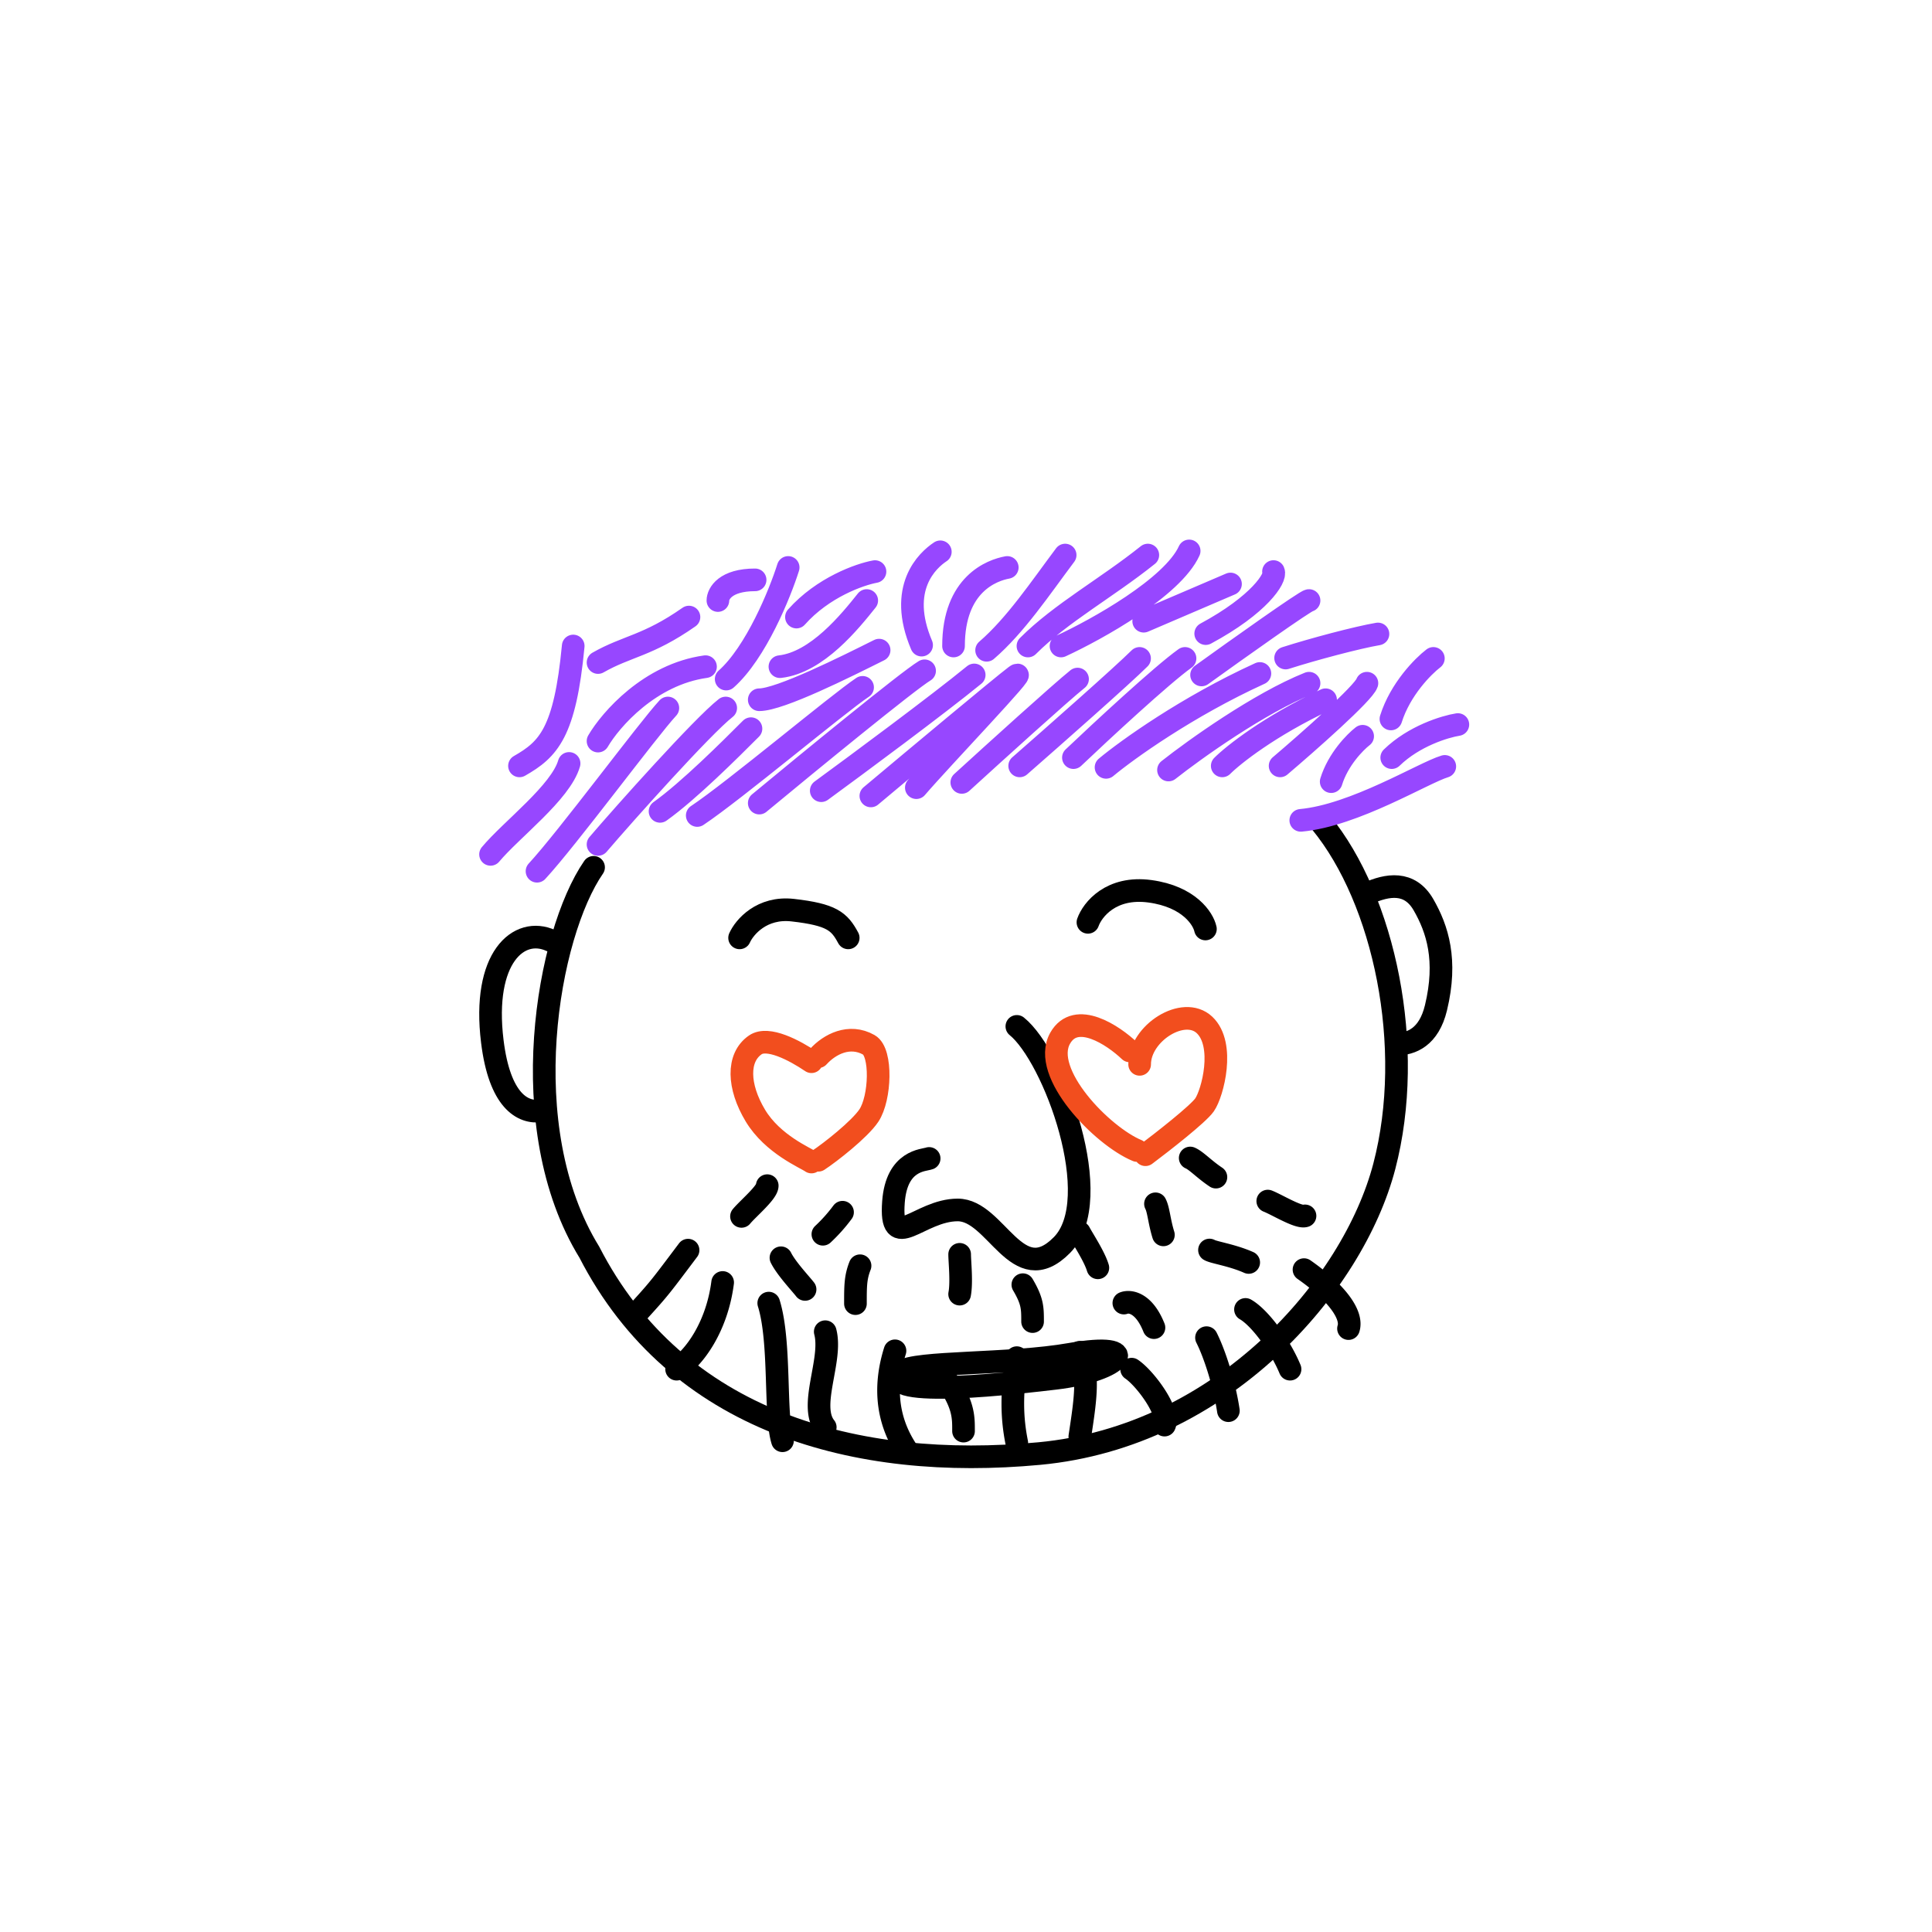 <svg xmlns:dc="http://purl.org/dc/elements/1.1/" xmlns:cc="http://creativecommons.org/ns#" xmlns:rdf="http://www.w3.org/1999/02/22-rdf-syntax-ns#" xmlns:svg="http://www.w3.org/2000/svg" xmlns="http://www.w3.org/2000/svg" viewBox="0 0 256 256" fill="none"><mask id="avatarsRadiusMask"><rect width="256" height="256" rx="0" ry="0" x="0" y="0" fill="#fff"/></mask><g mask="url(#avatarsRadiusMask)"><g><g stroke="#000" stroke-width="3" stroke-linecap="round" stroke-linejoin="round"><path d="M78.652 114.924c-6.088 8.802-10.764 34.418-.56 51 11.585 22.533 35.353 28.955 59.629 26.679 24.276-2.276 41.56-22.215 45.705-38.052 4.145-15.838 0-35.343-8.382-45.551"/><path d="M181.22 118.377c2.589-1.154 5.557-1.698 7.401 1.509 1.845 3.207 3.179 7.326 1.653 13.653-.941 3.903-3.279 4.815-5.246 4.815M72.996 124.629c-4.24-1.941-9.13 2.25-7.761 13.366.961 7.806 3.973 9.554 6.467 9.198"/></g><g transform="translate(113 126)"><path d="M21.738 10c4.916 3.966 11.94 22.935 5.97 28.98-5.97 6.046-8.678-4.656-13.806-4.656-5.127 0-9.034 5.918-8.513-1.062.416-5.583 4.035-5.499 4.729-5.763" stroke="#000" stroke-width="3" stroke-linecap="round" stroke-linejoin="round"/></g><g transform="translate(62 112)"><g stroke="#000" stroke-width="3" stroke-linecap="round" stroke-linejoin="round"><path d="M39.863 60.671c1.612 5.163.745 14.793 1.82 18.235M72.727 79.176c-.654-3.281-.74-6.382.005-11.279M74.822 63.115c0-1.8 0-2.7-1.289-4.887M51.35 60.736c0-2.335 0-3.47.61-5.017M47.037 51.543a21.472 21.472 0 0 0 2.603-2.916M65.157 59.478c.302-1.562.002-4.368.002-5.272M36.252 49.177c.828-1.003 3.41-3.166 3.41-4.07M105.986 47.15c1.212.472 4.076 2.243 4.934 1.96M41.481 54.662c.707 1.424 2.647 3.474 3.195 4.192M83.471 55.99c-.455-1.523-2.018-3.873-2.436-4.674M92.156 51.625c-.555-1.779-.63-3.311-1.049-4.112M99.115 43.974c-1.552-1.032-2.576-2.174-3.405-2.533M108.937 69.422c-1.341-3.22-4.024-6.842-5.903-7.915M47.35 64.459c1 3.775-2.274 9.817 0 12.658M27.655 69.422c2.35-1.492 5.349-5.615 6.099-11.486M29.172 53.653c-3.67 4.876-3.73 4.995-6.44 7.981M58.294 80.37c-1.7-2.501-3.744-6.9-1.704-13.38M65.671 77.628c0-1.863.088-3.798-2.882-7.59M92.305 76.831c.764-1.7-2.556-6.197-4.358-7.409M116.684 64.044c.572-1.774-1.475-4.722-5.897-7.812M100.766 74.92c-.55-3.656-1.852-7.608-2.898-9.672M86.917 60.662c.774-.309 2.655-.09 3.988 3.255M98.263 53.635c.553.332 2.988.664 5.196 1.646M81.083 67.18c1.257 3.074.72 6.405 0 11.167"/></g></g><g transform="translate(98 169)"><path d="M43.831 10.44c-8.085 1.427-20.546.901-22.445 2.328-3.364 3.752 16.225 1.365 20.465.865 8.885-1.048 11.798-4.926 1.98-3.193Z" stroke="#000" stroke-width="3" stroke-linecap="round" stroke-linejoin="round"/></g><g transform="translate(-2 4)"><g stroke="rgba(151, 71, 255, 1)" stroke-width="3" stroke-linecap="round" stroke-linejoin="round"><path d="M94.388 104.056c4.93-3.286 18.623-14.789 21.91-16.98M73.157 111.443c4.026-4.347 14.654-18.73 17.338-21.628M81.242 107.891c3.524-4.121 13.812-15.636 16.918-18.076M89.458 103.509c3.834-2.739 9.312-8.217 12.05-10.956M105.343 84.337c4.93-.548 9.312-6.025 11.503-8.764M174.36 104.701c7.121-.645 16.289-6.32 19.082-7.149M67 109.209c2.739-3.287 9.312-8.216 10.407-12.05M102.604 102.413c6.39-5.295 19.719-16.213 21.91-17.528M110.82 100.77c4.748-3.47 15.447-11.394 20.267-15.337M117.393 101.465c5.661-4.748 17.419-14.57 19.172-15.885 2.191-1.644-9.86 10.955-13.146 14.789M129.444 99.674c4.199-3.834 13.146-11.94 15.337-13.694M137.113 97.483c4.382-3.834 13.693-12.05 15.885-14.241M144.233 96.388c3.652-3.47 11.722-10.955 14.79-13.146M148.556 97.678c2.778-2.313 10.744-8.04 20.386-12.44M156.832 98.031c3.469-2.739 12.05-8.873 18.624-11.503M163.953 97.483c1.46-1.46 6.244-5.258 13.694-8.764M70.834 97.483c3.834-2.19 6.025-4.382 7.12-15.885M93.292 77.764c-5.478 3.835-8.216 3.835-12.05 6.026M81.242 94.197c1.675-2.858 6.869-8.831 14.241-9.86M117.941 71.739c-2.008.365-6.902 2.081-10.407 6.025M191.929 83.242c-1.362 1.038-4.393 4.096-5.625 8.023M195.175 92.006c-1.692.265-5.812 1.514-8.764 4.382M182.558 93.558c-1.013.781-3.264 3.076-4.169 6.014M126.598 69.117c-1.705 1.122-5.696 4.803-2.481 12.364M135.469 71.19c-2.008.366-7.121 2.192-7.121 10.408M142.59 81.598c4.747-2.19 14.79-7.778 16.981-12.598M138.208 81.599c4.382-4.383 10.407-7.67 15.885-12.051M132.731 82.165c3.834-3.305 7.12-8.235 10.407-12.617M165.048 73.382l-11.503 4.93M175.456 75.573c-.439 0-9.677 6.573-14.242 9.86M172.35 83.192c3.688-1.181 9.537-2.73 12.237-3.188M171.621 97.483c3.652-3.104 11.065-9.64 11.503-10.955M97.126 75.573c0-.913.986-2.739 4.93-2.739M170.745 71.735c.382.83-1.863 4.386-8.983 8.22M102.604 88.72c2.739 0 11.503-4.383 15.885-6.574M106.438 71.19c-1.095 3.47-4.272 11.285-8.216 14.79"/></g></g><g transform="translate(69 153)"/><g transform="translate(72 106)"><g stroke-width="3" stroke-linecap="round" stroke-linejoin="round"><path d="M35.524 47.974c-.725-.535-5.135-2.321-7.438-6.16-2.303-3.837-2.456-7.675 0-9.364 1.65-1.134 5.147.682 7.438 2.233M36.423 34.017c1.491-1.646 4.12-3.032 6.709-1.567 1.737.983 1.535 7.062 0 9.365-1.233 1.849-5.195 4.94-6.709 5.928M77.688 33.251c-2.2-2.098-7.123-5.373-9.211-1.688-2.61 4.605 5.577 12.974 10.188 14.886M79.776 47.006c2.251-1.689 6.97-5.373 7.83-6.602 1.074-1.535 2.763-7.983 0-10.593-2.764-2.61-8.598 1.075-8.598 5.22" stroke="#F24E1E"/><path d="M26 18.272c.637-1.42 2.937-4.14 7.05-3.671 5.139.587 6.167 1.469 7.342 3.671M72.157 16.213c.588-1.664 3.055-4.817 8.224-4.112 5.17.705 7.05 3.623 7.343 4.993" stroke="#000"/></g></g></g></g></svg>